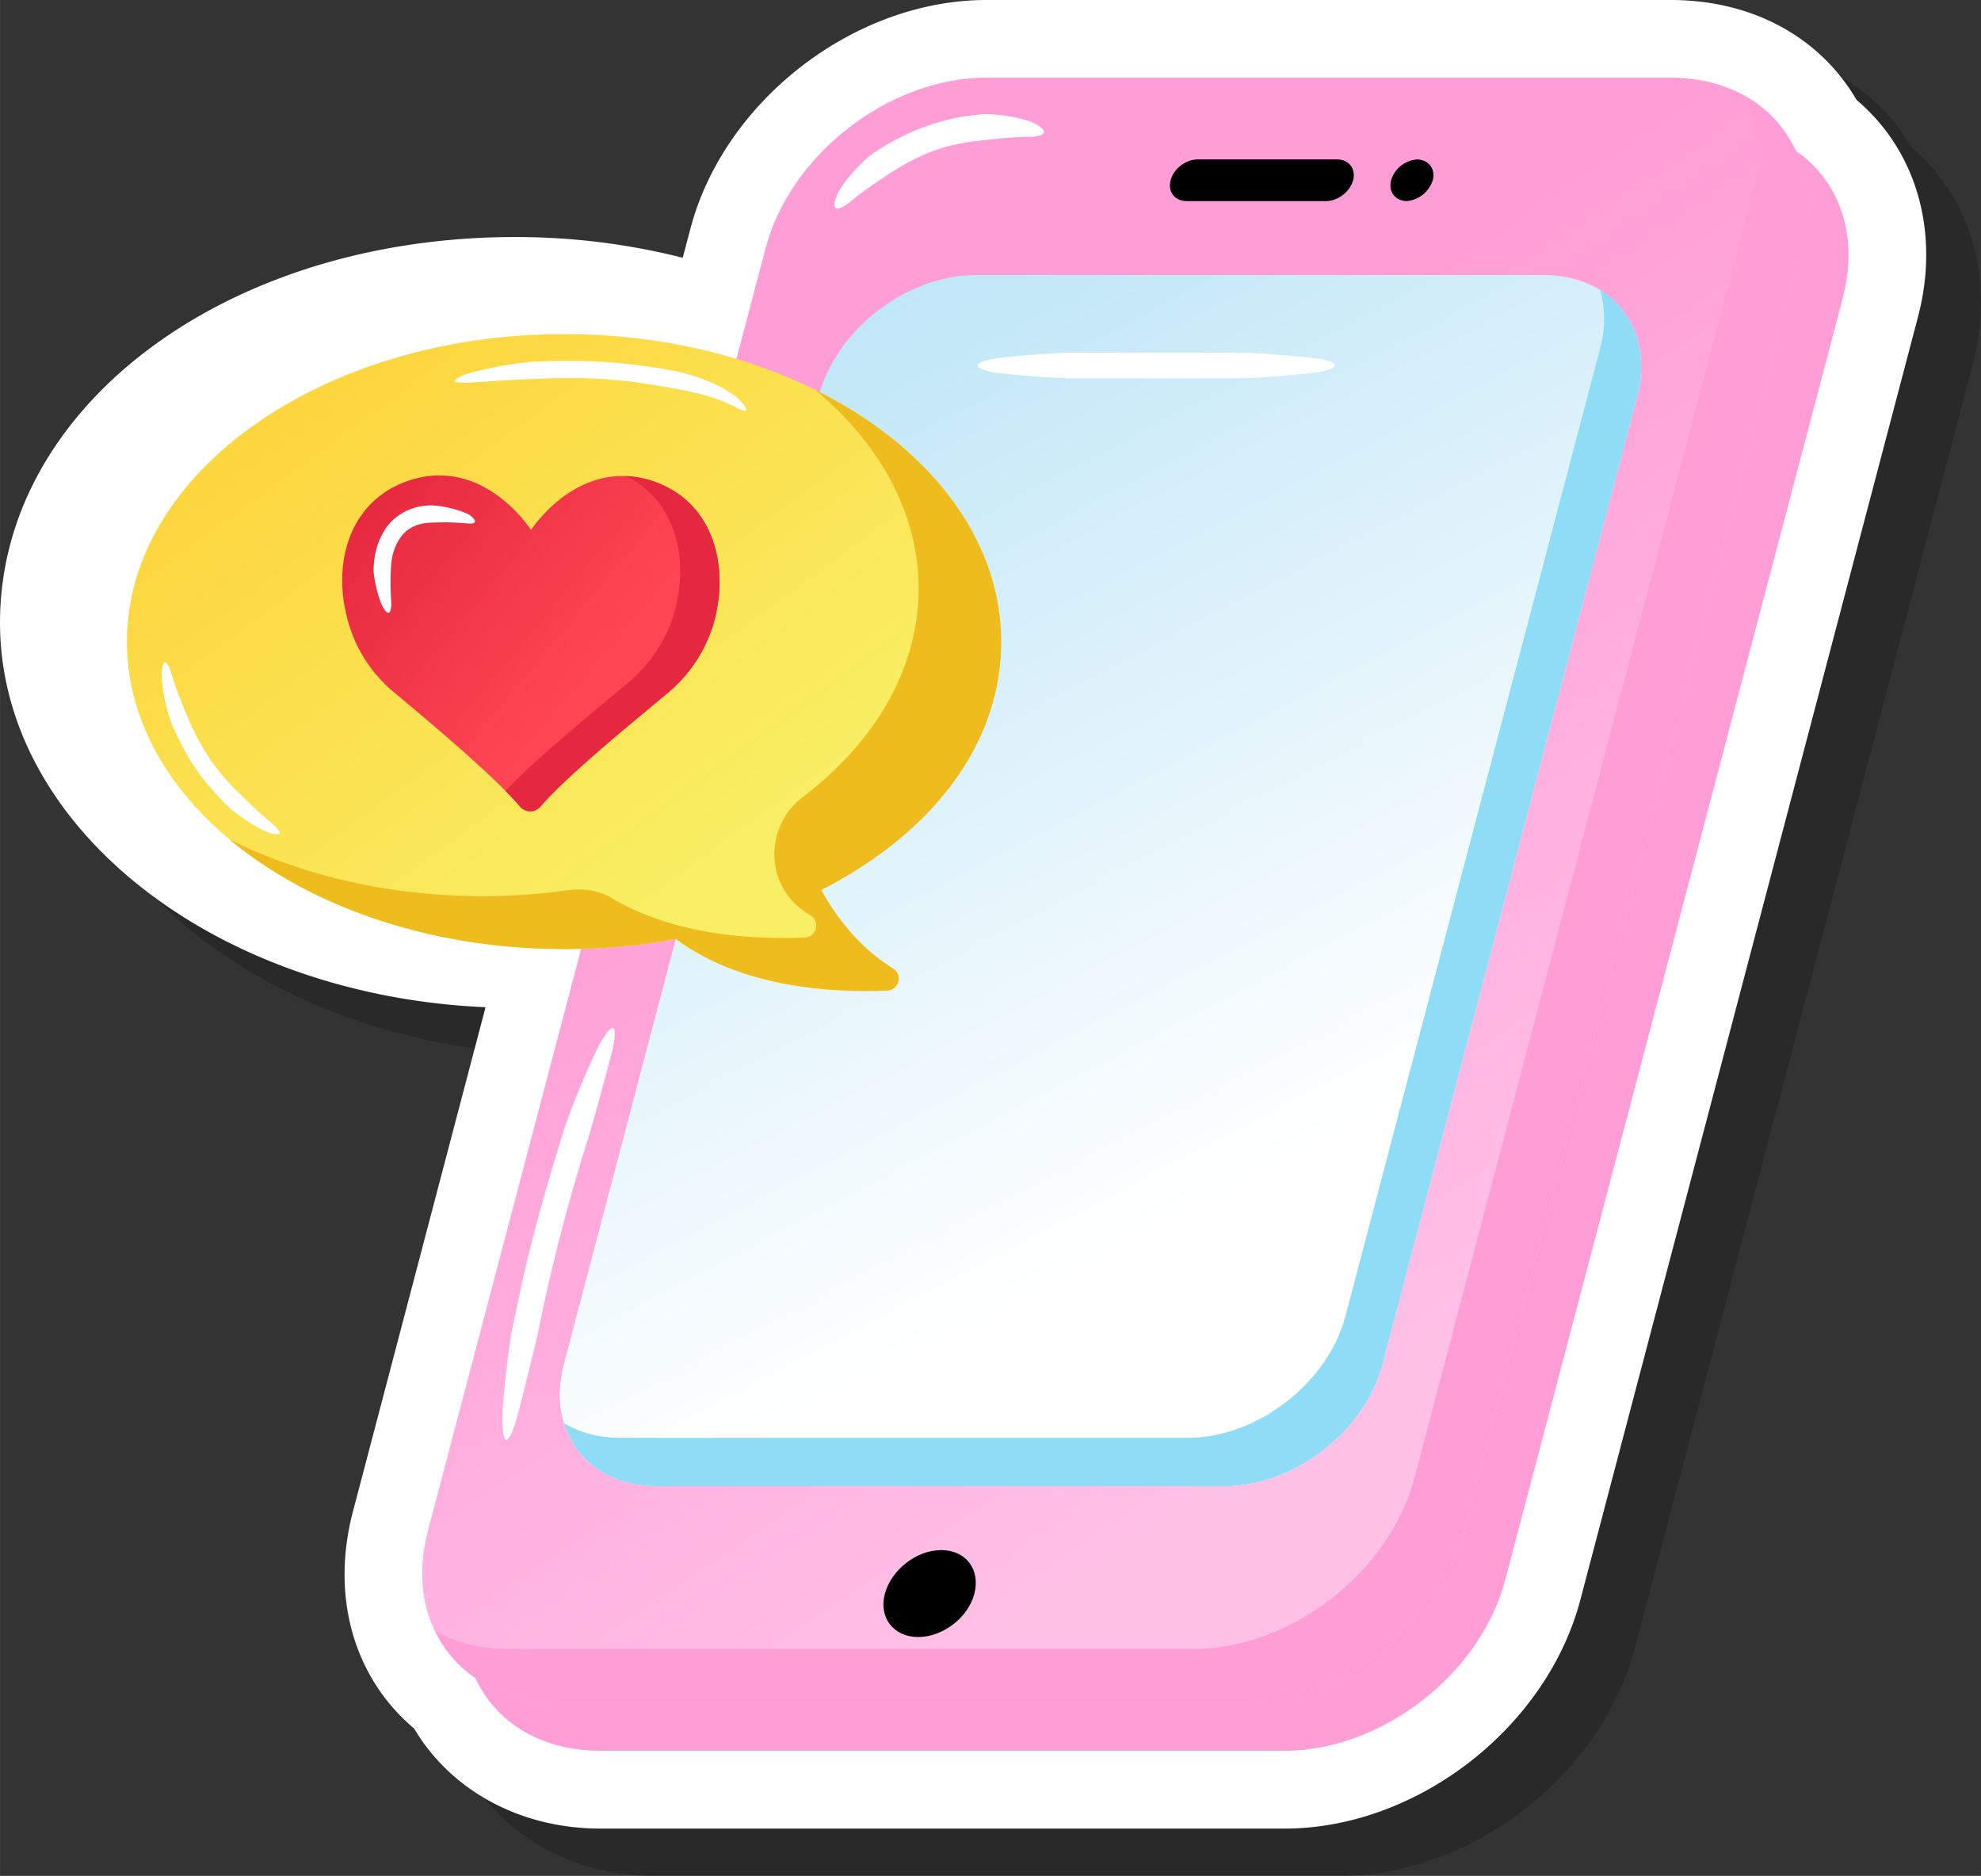 <svg xmlns="http://www.w3.org/2000/svg" xmlns:xlink="http://www.w3.org/1999/xlink" width="1080" height="1022.5" viewBox="0 0 1079.983 1022.5" style=""><rect x="0" y="0" width="1079.983" height="1022.5" fill="#333333" stroke="none"/><g><defs><linearGradient id="a" x1="-1172.43" y1="539.46" x2="-1696.08" y2="-148.25" gradientTransform="matrix(1 0 -.26 .97 2061.23 236.07)" gradientUnits="userSpaceOnUse"><stop offset="0" stop-color="#ffc0e6"></stop><stop offset="1" stop-color="#ff9dd6"></stop></linearGradient><linearGradient id="b" x1="-1161.72" y1="524.45" x2="-1532.69" y2="84.95" xlink:href="#a"></linearGradient><linearGradient id="c" x1="-1284.8" y1="429.78" x2="-1618.68" y2="-101.16" gradientTransform="matrix(1 0 -.26 .97 2061.23 236.07)" gradientUnits="userSpaceOnUse"><stop offset="0" stop-color="#fff"></stop><stop offset="1" stop-color="#bce5f7"></stop></linearGradient><linearGradient id="d" x1="398.06" y1="473.13" x2="167.39" y2="158.82" gradientUnits="userSpaceOnUse"><stop offset="0" stop-color="#f9ef65"></stop><stop offset="1" stop-color="#fdd239"></stop></linearGradient><linearGradient id="e" x1="330.88" y1="357.89" x2="209.91" y2="256.82" gradientUnits="userSpaceOnUse"><stop offset="0" stop-color="#ff4553"></stop><stop offset="1" stop-color="#e5283f"></stop></linearGradient></defs><g data-name="Слой 2"><g data-name="Device66_455142768"><path d="M1075.5 198.6l-184 699c-18.4 70.1-89.3 124.9-161.3 124.9H357.1c-43.5 0-81.3-20.6-101.4-54.5-32.9-27.7-45.6-71.9-33.4-118.4l72.3-274.8c-147.3-6.4-264.7-97.9-264.7-209.6C29.9 247.4 153.2 155 310.7 155a369.7 369.7 0 0 1 91.4 11.3l4.2-16c18.4-69.7 89.4-124.5 161.4-124.5h373.1c44.2 0 81.2 20 101.2 54.3 32.8 27.9 45.6 72.2 33.5 118.5z" opacity=".2"></path><path d="M1045.6 172.9l-184 699c-18.4 70-89.3 124.8-161.3 124.8h-373c-43.5 0-81.4-20.6-101.5-54.5-32.9-27.7-45.6-71.9-33.4-118.3L264.7 549C117.4 542.6 0 451.1 0 339.4c0-117.8 123.3-210.2 280.8-210.2a369.7 369.7 0 0 1 91.4 11.3l4.2-15.9C394.8 54.8 465.8 0 537.8 0h373.1c44.2 0 81.2 20.1 101.2 54.4 32.8 27.8 45.7 72.2 33.5 118.5z" fill="#fff"></path><path d="M1004.7 162.2l-184.1 699c-13.5 51.4-67.4 93.1-120.4 93.1h-373c-52.9 0-84.9-41.7-71.4-93.1l184.1-699C453.4 110.7 507.3 69 560.3 69h373c53 0 84.9 41.7 71.4 93.2z" fill="#ff9dd6"></path><path d="M982.2 135.5l-184 699.1c-13.6 51.4-67.5 93.1-120.5 93.1H304.8c-53 0-85-41.7-71.5-93.1l184.1-699.1c13.5-51.4 67.4-93.1 120.4-93.1h373c53 0 84.9 41.7 71.4 93.1z" fill="url(#a)"></path><path d="M982.2 135.5l-184 699.1c-13.6 51.4-67.5 93.1-120.5 93.1H304.8c-53 0-85-41.7-71.5-93.1l184.1-699.1c13.5-51.4 67.4-93.1 120.4-93.1h373c53 0 84.9 41.7 71.4 93.1z" fill="url(#b)"></path><path d="M982.2 135.5L798.1 834.6c-13.5 51.4-67.5 93.1-120.3 93.1H304.7c-32 0-56.4-15.2-67.4-38.8 11.2 6.5 24.9 9.9 40.3 9.9h373c53 0 106.9-41.7 120.5-93.1l184-699.1c5.4-20.2 3.6-39.1-4-54.3 27.3 15.2 40.7 46.7 31.1 83.2z" fill="#ff9dd6"></path><path d="M667.8 810H358.3c-37.8 0-60.6-29.7-50.9-66.4l138.8-527.3c9.6-36.7 48.1-66.4 85.9-66.4h309.4c37.9 0 60.7 29.7 51 66.4L753.7 743.6c-9.7 36.7-48.1 66.4-85.9 66.4z" fill="url(#c)"></path><path d="M892.5 216.4L753.7 743.6c-9.6 36.6-48.2 66.4-85.9 66.4H358.3c-26 0-44.6-13.8-50.8-34.3 8.3 5.1 18.8 8 30.6 8h309.5c37.7 0 76.3-29.8 85.9-66.3l138.8-527.3a59.2 59.2 0 0 0 0-32.1c18.2 11.3 26.8 33.2 20.2 58.4z" fill="#8fdcf7"></path><path d="M531.2 868.7c-3.4 13-17.2 23.6-30.6 23.6s-21.7-10.6-18.2-23.6 17.2-23.8 30.7-23.8 21.5 10.6 18.1 23.8z"></path><path d="M737.7 98.2c-1.7 6.3-8.3 11.4-14.7 11.4h-76.1c-6.5 0-10.4-5.1-8.7-11.4 1.6-6.2 8.2-11.3 14.7-11.3H729c6.4 0 10.3 5.1 8.7 11.3z"></path><path d="M781.1 98.2a16.3 16.3 0 0 1-14.3 11.4c-6.3-.2-10-5.2-8.4-11.4a16 16 0 0 1 14.4-11.3c6.1.3 9.9 5.2 8.3 11.3z"></path><path d="M483.8 539.9c-29.4 1.2-79.5-1.4-115.3-28.1a326.2 326.2 0 0 1-60.9 5.5c-131.6 0-238.4-75.1-238.4-167.5S176 182.1 307.6 182.1s238.2 75 238.2 167.7c0 55.5-38.7 105-98.1 135.3 7.7 14.2 20.4 31.1 39.2 42.8a6.5 6.5 0 0 1-3.1 12z" fill="url(#d)"></path><path d="M447.7 485.1c7.8 14.1 20.3 31.1 39.2 42.8 5.4 3.3 3.2 11.6-3.1 12-29.4 1.3-79.4-1.3-115.3-28.1a326.2 326.2 0 0 1-60.9 5.5c-73.1 0-138.8-23.3-182.5-59.8 55.8 27.9 123 36.3 183.8 27.8 8.4-1.2 17.1-.2 24.4 4.1C368 510.2 412 512.2 438.8 511c6.3-.2 8.5-8.7 3.1-12l-3.3-2.2c-21.7-14.7-21.8-46.5-.9-62.4 81.6-62.2 84.3-157.3 6.7-221.9 61.2 30.3 101.4 80.5 101.4 137.3s-38.7 105-98.1 135.3z" fill="#efbc1d"></path><path d="M389.7 337.2a78.2 78.2 0 0 1-26.3 41c-17.5 14.6-54 44.3-68.7 61.3a7.3 7.3 0 0 1-11.3 0c-14.6-17.1-50.7-47.2-68.3-61.9a76.9 76.9 0 0 1-25.9-41c-7.8-30.1 1.4-62.5 31.6-73.9 42.1-15.8 68.7 26.2 68.7 26.2s26.8-41.8 68.9-25.8c30 11.6 38.9 44 31.3 74.1z" fill="url(#e)"></path><path d="M389.8 337.1a78 78 0 0 1-26.5 41.2c-17.3 14.5-54 44.2-68.6 61.3a7.3 7.3 0 0 1-11.2 0c-2.2-2.6-4.9-5.4-7.9-8.5 15.8-17 49.8-44.7 66.3-58.5 12.8-10.7 22.4-25 26.3-41 7.3-28.6-.5-59.3-27-72.1a54.4 54.4 0 0 1 17.2 3.7c29.9 11.5 38.8 43.9 31.4 73.9z" fill="#e5283f"></path><path d="M276 784.8c-1.8-.2-2.3-8.5-2.1-13.1.8-17.7 4.2-42 5.5-48.1 0-.1.1-.3 3-14.1s8.6-41.2 25.2-94.1c.9-3 3.6-10.2 7-18.7s7.6-18.1 11.5-26c2.1-4.1 6.5-11.1 8.2-10.4s.4 8.8-.7 13.2c-4.4 17-11 40.7-12.8 46.5a1015.9 1015.9 0 0 0-27.5 106.4c-1.3 6-7.1 29.5-11.5 46.5-1.2 4.4-4 12.2-5.8 11.9z" fill="#fff"></path><path d="M727.6 199.1c0 1.9-6.8 3.5-10.6 4-14.7 1.8-35.1 3.1-40.3 3.1h-92.9c-5.1 0-25.4-1.1-40.3-3-3.8-.5-10.5-2.1-10.5-4s6.7-3.5 10.5-4c14.7-1.8 35.4-3 40.6-3h92.6c5.2 0 25.6 1.3 40.3 3.1 3.8.3 10.6 1.9 10.6 3.8z" fill="#fff"></path><path d="M569.1 72.2c-.5 1.7-5.1 2.4-7.5 2.4-9.4-.1-22 1.5-25.1 1.8l-7.3.8c-6.8 1.4-22.2 2.5-45.9 18.5l-8.5 5.7c-3.9 2.7-8.2 6.1-11.9 9-1.8 1.6-5.8 4-7.3 2.9s0-5.6 1.2-8c4.8-9.1 15.5-19.2 18.5-21.2a122.9 122.9 0 0 1 33.3-16.5 119.2 119.2 0 0 1 18.6-4.4l8.3-.9c3.5-.4 18 .6 27.5 4.5 2.5 1 6.6 3.6 6.1 5.4z" fill="#fff"></path><path d="M211.8 334c-1.2.2-2.9-2.7-3.7-4.4-2.9-6.6-4.7-17-4.4-19.8 0 0-.2-.1.6-6.4a37.8 37.8 0 0 1 5.2-14.1c3.4-6.2 12.7-13.9 25.4-13.8 4.6-.1 13.3 1.6 20 4.6 1.9.8 4.7 3.5 3.9 4.6s-3.7.6-5.4.5a130.8 130.8 0 0 0-18.3-.3c-10 .2-15 5-17.7 9.5a28.3 28.3 0 0 0-3.8 10.6 40.3 40.3 0 0 0-.5 5 167.7 167.7 0 0 0 .2 18.4c.1 1.9-.2 5.3-1.5 5.6z" fill="#fff"></path><path d="M152.4 454.3c-.6 1.1-4.7 0-6.9-.9-8.4-3.5-18.6-11.3-20.9-13.5l-5.2-5.3c-4.6-5.4-15.8-15.7-26.7-42.3a93.7 93.7 0 0 1-4.6-24.5c0-2.3.5-6.5 1.8-6.7s2.8 3.7 3.5 5.9c2.4 8.3 7 19.4 8.1 22.1 10.2 24.6 20.5 34.2 24.7 39.1 1.6 1.7 3.3 3.2 4.9 4.8s10.4 10.4 17.2 15.8c1.7 1.4 4.7 4.4 4.1 5.5z" fill="#fff"></path><path d="M406.7 223.7c-.9.8-5.8-1.9-8.5-3.1-10.6-5.5-27.1-8.2-31.2-8.9l-9.8-1.8c-9.5-1.2-28.6-5.3-66.8-3.3-16.1.7-11 .4-33.3 1.9-3.2.2-9 .3-9.2-.9s5.1-3.4 8.2-4.3a204.4 204.4 0 0 1 34-6.1c39.4-1.9 59 2.2 68.8 3.4l9.9 1.8c4.2.8 21.9 5.4 32.2 13.7 2.7 2 6.6 6.6 5.7 7.6z" fill="#fff"></path></g></g></g></svg>